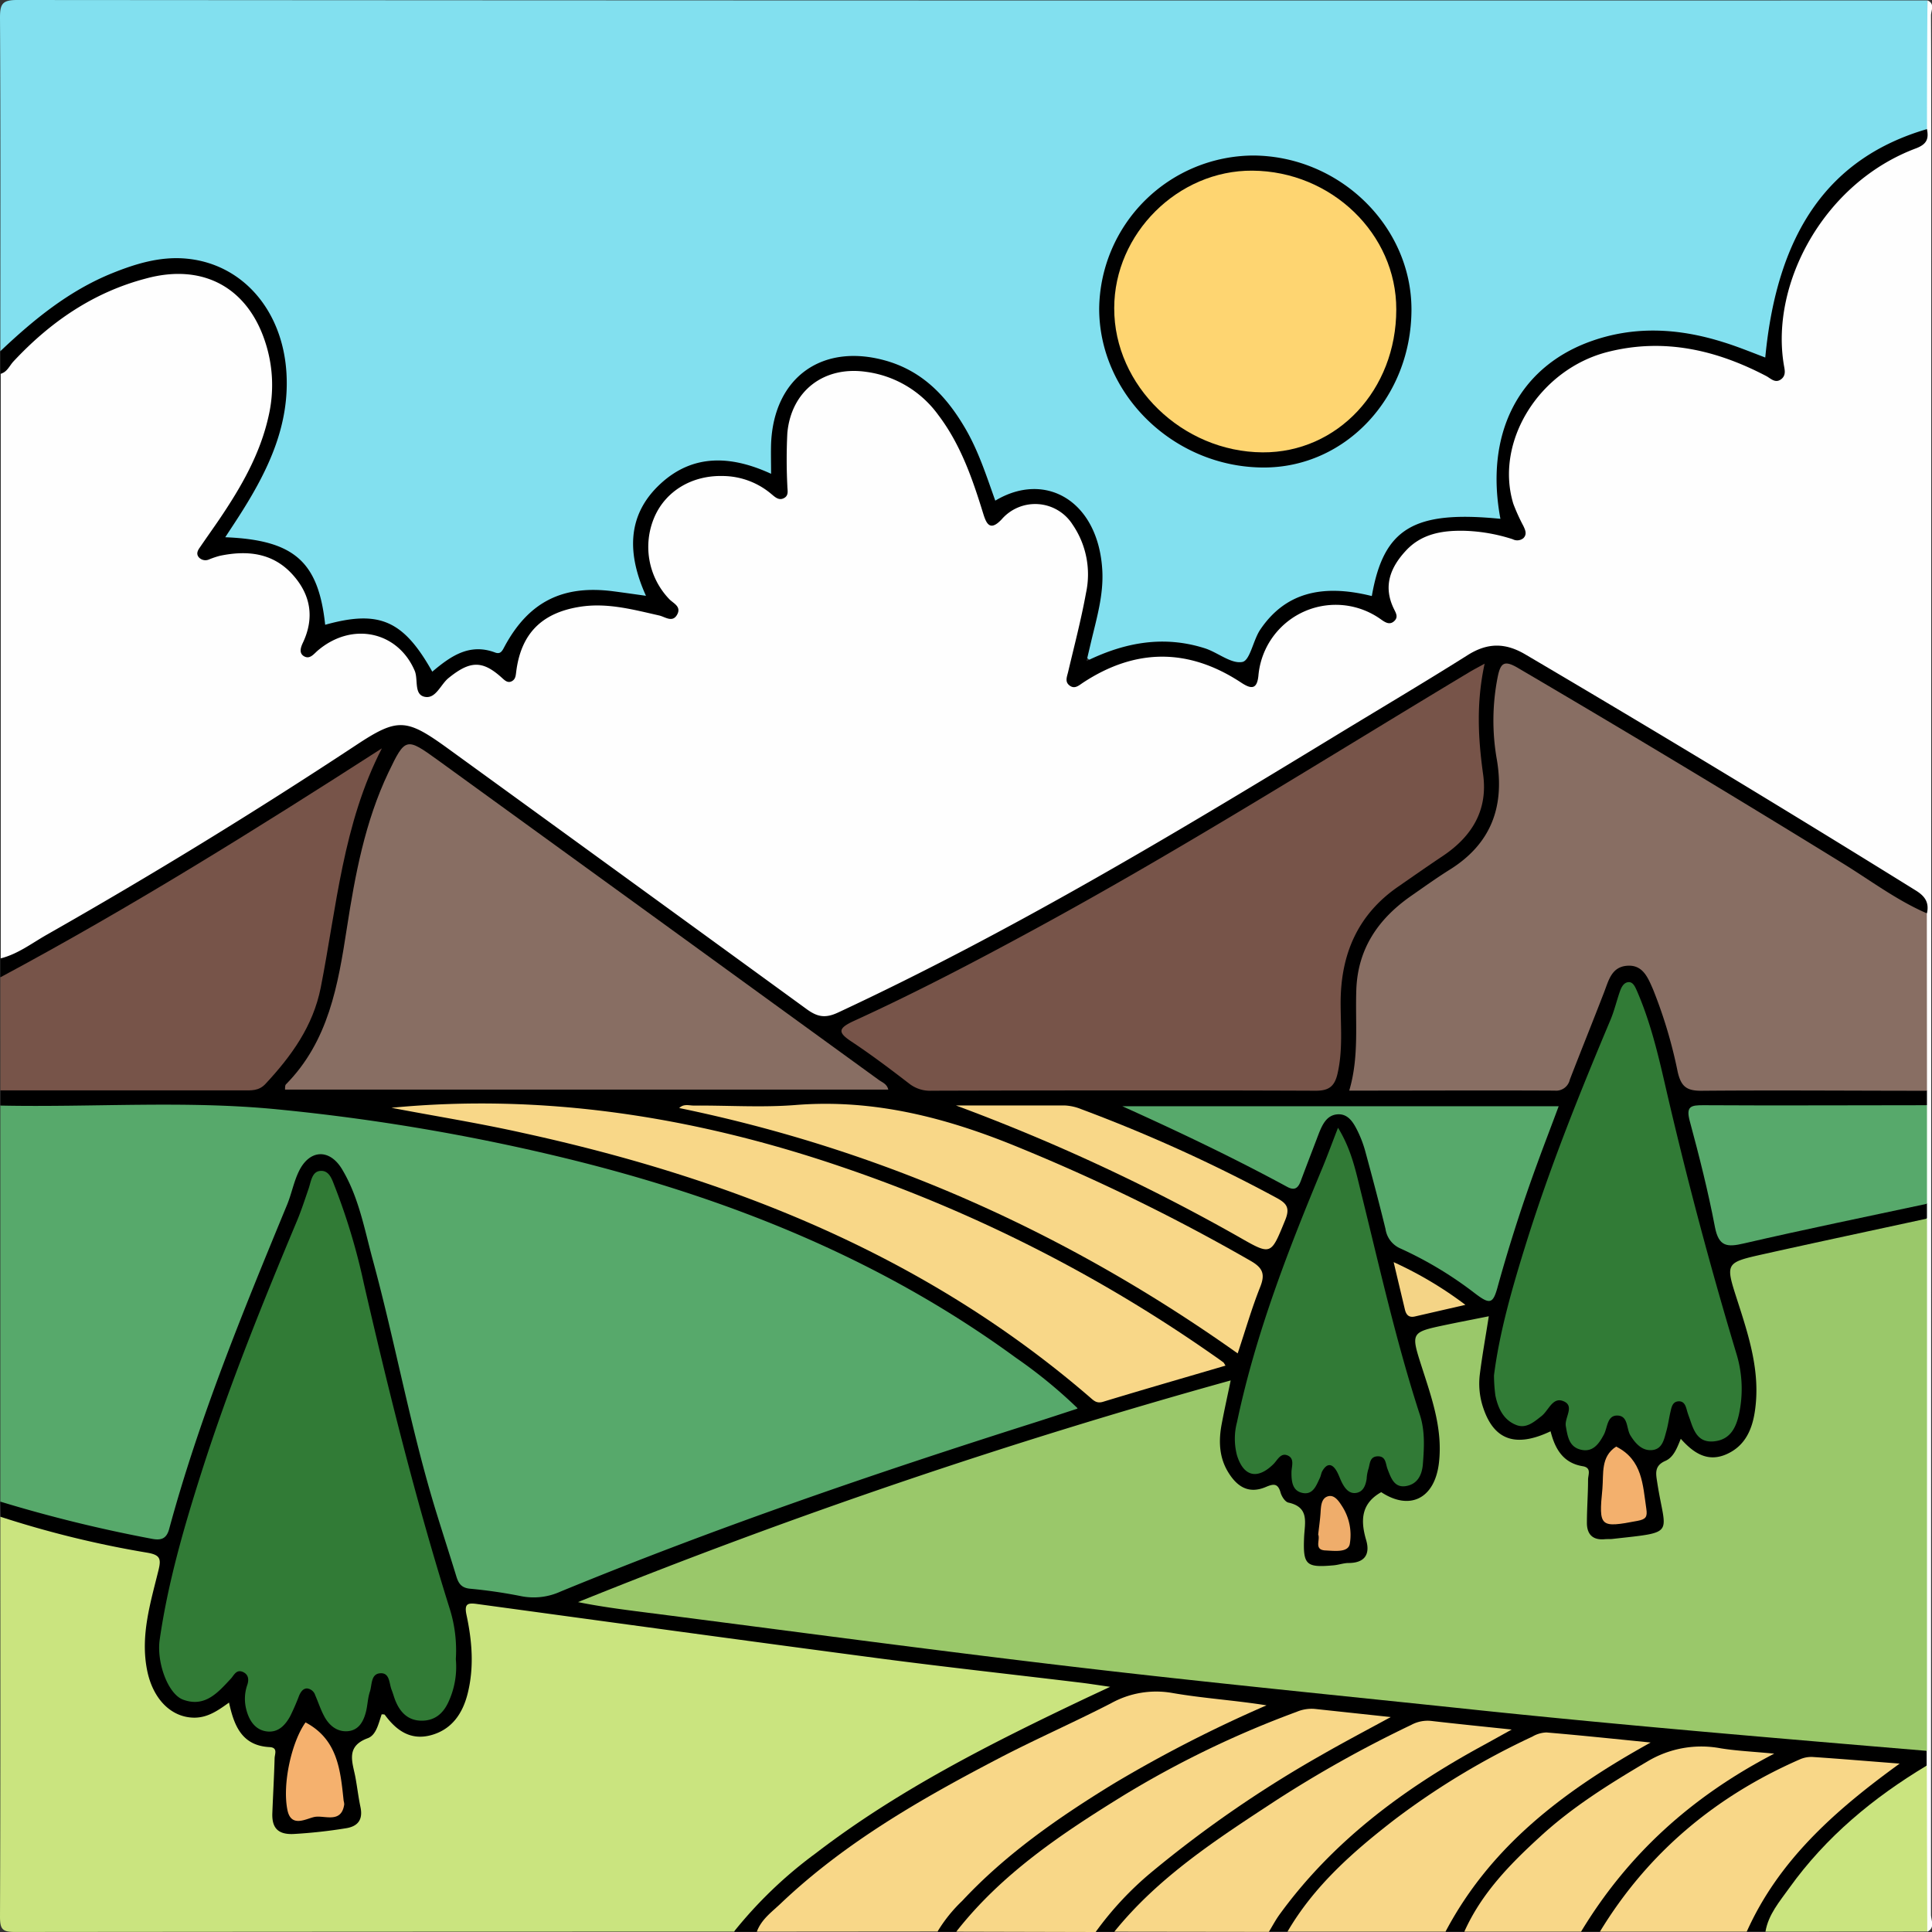 <svg xmlns="http://www.w3.org/2000/svg" viewBox="0 0 384 384"><rect x="0" y="0" width="384" height="384" fill="#333333" stroke="none"/><defs><style>.cls-1{fill:#82e0ef;}.cls-2{fill:#fefefe;}.cls-3{fill:#57a96b;}.cls-4{fill:#cae47f;}.cls-5{fill:#775449;}.cls-6{fill:#f8d788;}.cls-7{fill:#010101;}.cls-8{fill:#9ac86a;}.cls-9{fill:#886e63;}.cls-10{fill:#317b36;}.cls-11{fill:#317a36;}.cls-12{fill:#f5b16e;}.cls-13{fill:#f3b06d;}.cls-14{fill:#f4d486;}.cls-15{fill:#efad6b;}.cls-16{fill:#fed571;}</style></defs><g id="Livello_2" data-name="Livello 2"><g id="Livello_1-2" data-name="Livello 1"><path class="cls-1" d="M.07,69.8C.07,47.7.13,25.61,0,3.51,0,.8.45,0,3.38,0Q193.22.14,383.06.08c.83,8.15.13,16.32.37,24.46-.06,1.95-1.69,2.29-3,2.85-17.62,7.4-26.66,21-28.46,39.73-.47,4.86-.92,5.21-5.52,3.28a48.48,48.48,0,0,0-23.1-3.25c-16,1.29-27.58,16.75-24.68,32.68.72,4,.47,4.25-3.68,4-1.87-.1-3.74-.08-5.61-.07-8.36,0-13.23,3.83-15.12,12.1-.63,2.75-1.9,3.32-4.47,2.94-10.21-1.53-15.83,1.41-20.48,10.83-1.27,2.57-2.67,3.34-5.25,2-7.67-3.92-15.54-4-23.57-1.13-1.34.47-2.91,1.62-4.2.46s-.54-3-.18-4.6c1.28-5.58,3-11.07,1.47-17-2.24-8.82-8.51-12.7-17.11-9.94-2.94.94-3.79-.42-4.56-2.68a53.34,53.34,0,0,0-8.56-16.53c-4.46-5.54-10.41-8.16-17.25-8.52C161.44,71.32,155,77.86,154.42,87c-.15,2.44,1,5.52-1,7.17s-4.38-.73-6.62-1.21c-11.81-2.5-21.9,7.34-19.47,19.14a23,23,0,0,0,.63,2.54c1.49,4.71,1.42,4.84-3.65,4.18-3.59-.47-7.12-.91-10.73.07-5.29,1.43-9.75,3.85-12,9.16-.8,1.87-2.06,2.82-4.09,2.38a10.33,10.33,0,0,0-8.77,2.18c-2.14,1.62-3.71,1.4-5.11-1.08-3.59-6.32-9.06-8.73-16.12-7-2.77.68-3.71-.18-4.18-2.93-1.5-8.88-5.92-12.8-14.78-13.53-4.65-.38-4.91-1-2.36-5.14,4-6.62,8-13.25,9.35-21.09a29.56,29.56,0,0,0-2.68-18.59c-4.6-9.16-14.41-12.89-25.2-9.7A59,59,0,0,0,4.34,67.28C3.12,68.41,2.21,70.18.07,69.8Z"/><path class="cls-2" d="M383,25.66q0-12.78.1-25.58c1.55.67.7,2,.7,3,.07,15.74.05,31.49.05,47.23q0,165.12-.05,330.24c0,1.1.87,2.55-.7,3.38a5.83,5.83,0,0,1-1.17-4.22c0-9.48-.17-19,.09-28.44a31.92,31.92,0,0,1,0-3.66c-.26-23.23-.08-46.46-.1-69.69,0-11.73-.18-23.47.1-35.21,0-1.2-.08-2.4,0-3.6-.12-6.37-.15-12.73,0-19.09-.05-1.18-.05-2.36,0-3.53-.16-11.21-.12-22.41,0-33.6.49-2.67-.56-4.38-2.9-5.84-24.61-15.41-49.6-30.21-74.49-45.16-5.32-3.2-9.67-2.65-14.83.53-27.38,16.86-54.71,33.82-82.92,49.27-13,7.13-26.11,14.05-39.59,20.27-2.86,1.32-5,1.17-7.56-.68q-35.58-26.1-71.41-51.87c-.2-.14-.4-.3-.6-.45-6.78-4.92-9.11-5-16.12-.29-21.75,14.6-44.22,28-67,40.9-1.33.75-2.66,2.07-4.44.93V74.3c8.63-11.93,20.2-19.24,34.78-21,8-1,15.55,5.12,18.52,13.64,2.88,8.25,1.74,16.23-1.8,24a90.83,90.83,0,0,1-8,13.92c-.91,1.32-2.06,2.52-2.52,4.76,5.88-.64,11.87-1.65,16.6,2.72s5.86,9.68,3.71,15.68c1.43.62,2-.46,2.77-.91,7.56-4.49,15.71-1.86,19.22,6.25,1.58,3.66,1.58,3.66,4.44,1.29,5.12-4.24,7.16-4.45,13.42-1.15.71-5.48,3.42-9.59,8.32-12a19.52,19.52,0,0,1,12.3-2c3.54.59,7,1.52,10.74,1.86.38-1.66-.92-2.34-1.54-3.27-4.28-6.36-4.07-13.72.61-19.07,4.86-5.56,12.15-6.9,19-3.5.68.33,1.33.7,2,1.08,1.86,1.09,2.78.56,2.8-1.61,0-1.87,0-3.75,0-5.62-.12-6.13,1.54-11.47,7.2-14.63,6.06-3.37,12.14-2.32,17.78,1s9.25,8.64,11.89,14.56a88.54,88.54,0,0,1,3.57,9.86c.7,2.23,1.62,2.63,3.76,1.28,6.17-3.88,12.67-1.78,15.73,4.87A19.3,19.3,0,0,1,217,117.63a126.44,126.44,0,0,1-3.19,13.86c-.26.94-.74,2.15,0,2.86s1.82-.19,2.65-.65c9.58-5.28,19.2-5.68,28.81-.13,2,1.18,3.65,1.87,4.32-1.29,2.32-11,14.85-16.87,24.59-10.51a1.47,1.47,0,0,0,1.68-.07c-.5-2.41-1.1-5-.33-7.56a13.37,13.37,0,0,1,12-9.26c3.85-.2,7.72-.36,11.52.71,1.81.51,2.94.39,2.14-2.11C295.23,84.89,307.45,68.3,326.93,68A48.93,48.93,0,0,1,350,73.11c2.83,1.41,3.6.94,3.32-1.84-1.71-17.48,9.8-35,23.78-41.21C379.4,29.05,381.74,28.09,383,25.66Z"/><path class="cls-3" d="M.07,298.46V219.74c1.23-1.13,2.76-1,4.25-1,14.83,0,29.68-.51,44.48.15,13.67.6,27.23,2.95,40.71,5.42C113,228.59,135.94,234.7,158,244a214.85,214.85,0,0,1,52.52,31.25c1.53,1.25,4.2,2.26,3.58,4.75-.53,2.14-3.14,2.2-5,2.77-14.38,4.54-28.73,9.15-43,14.14-17.87,6.26-35.75,12.55-53.19,20-7.16,3-14,.61-20.86-.64-1.77-.32-2.13-2.27-2.65-3.81a425.15,425.15,0,0,1-12.17-44.8C75.14,258,72.6,248.46,69.8,239a20.51,20.51,0,0,0-2.58-5.79c-2.3-3.39-5.44-3.15-7.07.66-1.22,2.86-2.08,5.86-3.27,8.76-8,19.52-16.05,39-21.72,59.4-1.28,4.61-2.4,5.23-7,4.38a242.7,242.7,0,0,1-24.37-5.72C2.37,300.27.84,300,.07,298.46Z"/><path d="M.07,298.46a282.94,282.94,0,0,0,30.07,7.38c1.92.38,3,0,3.52-2.08,6-22.08,14.68-43.18,23.39-64.28.9-2.18,1.33-4.57,2.36-6.68,2.11-4.35,6.09-4.55,8.58-.4,3.32,5.53,4.44,11.89,6.1,18,4.55,16.71,7.56,33.82,12.69,50.39,1.29,4.17,2.63,8.32,3.91,12.49.43,1.42,1,2.33,2.75,2.49a98,98,0,0,1,10.34,1.52,12.83,12.83,0,0,0,7.62-.95c30.88-12.7,62.42-23.5,94.22-33.59,2.7-.86,5.4-1.75,8.61-2.8a97,97,0,0,0-12.32-10.09c-26.88-19.65-57.12-31.72-89.21-39.58A410.71,410.71,0,0,0,55,220.48c-18.27-1.78-36.6-.36-54.9-.74v-3c1.47-1.31,3.29-1,5-1,13.7,0,27.4-.12,41.1.05,3.75,0,6.27-1.43,8.66-4.14,5.7-6.47,8.05-14.21,9.3-22.49a194.48,194.48,0,0,1,5.41-26.39,52.58,52.58,0,0,1,4.72-12c-9.31,5.86-18,11.6-26.83,17.08Q26.31,180.94,4.58,193c-1.36.76-2.72,1.86-4.51,1.22V190.5c3.43-.84,6.21-3,9.2-4.7Q40.61,168,70.67,148.17c8.27-5.48,10-5.42,18,.34q35.85,26,71.64,52.05c2.16,1.58,3.72,1.87,6.26.69,34-15.85,66.09-35.06,98.06-54.52,9-5.49,18.13-10.88,27.08-16.52,3.93-2.48,7.46-2.5,11.46-.14q39.08,23,77.59,46.91c1.88,1.16,2.68,2.4,2.25,4.5-1.8,1.15-3.09-.2-4.38-1-24.18-15.22-48.69-29.87-73.26-44.43-6.35-3.76-7.08-3.35-7.3,4a112.67,112.67,0,0,0,.75,14.58c.82,8.09-2.81,14-9.26,18.37-2.68,1.83-5.26,3.81-8,5.58-7.5,4.92-11.1,11.87-11.19,20.8-.05,4.74.41,9.5-.46,14.21-.33,1.84.78,2.13,2.18,2.14,2.62,0,5.24,0,7.86,0,8.85,0,17.7-.05,26.55,0,2.75,0,4.41-1,5.37-3.63,1.89-5.16,4.34-10.1,6.06-15.33.88-2.69,2.08-5.3,5.37-5.5,3.5-.21,5,2.48,6.15,5.15,2,4.58,3.2,9.46,4.52,14.27,1.37,5,1.33,5,6.63,5,12.47,0,24.93,0,37.4,0,1.7,0,3.53-.35,5,1.07,0,1,0,1.92,0,2.88-1.54,1.49-3.49,1.13-5.32,1.13-12.2,0-24.4,0-36.6,0-4.11,0-4.44.39-3.52,4.3,1.36,5.71,2.52,11.46,4.06,17.12,1.15,4.19,1.58,4.46,5.72,3.51,10.19-2.35,20.42-4.55,30.66-6.67,1.64-.35,3.38-1.14,5,.16v2.92c-1.12,1.37-2.75,1.6-4.33,2-9.74,2.16-19.49,4.21-29.21,6.44-5.14,1.17-5.3,1.35-3.54,6.53a74.47,74.47,0,0,1,4.18,17.81,21.05,21.05,0,0,1-1.27,9.2c-2.18,5.77-7,7.62-12.61,5-2.48-1.15-5.82,1.9-5.61,5.28.13,2.11.51,4.22.8,6.32.41,2.87-.95,4.59-3.64,5.18a42.72,42.72,0,0,1-7,1c-4.46.22-6.18-1.29-6.65-5.69-.3-2.91-3.91-11.12-5.66-13.45-.92-1.22-1.79-1.33-3.19-1-5.54,1.21-9.43-1-11.34-6.34-1.26-3.52-1-7.13-.46-10.74.24-1.48.57-2.94.87-4.41s0-2.25-1.67-1.94c-2.82.51-5.61,1.17-8.38,1.9-2,.52-1.91,2-1.47,3.61.9,3.25,2,6.42,2.95,9.67A36.37,36.37,0,0,1,286.84,290c-.34,6.94-3.89,9.84-10.69,8.79-2.57-.4-4.08.84-4.15,3.4a7,7,0,0,0,.11,1.11c.32,2.56,1.53,5.54-1.18,7.26a12.31,12.31,0,0,1-9.76,1.25,4.3,4.3,0,0,1-3.19-5.26c.71-3.9-.92-6.33-3.83-8.48a4.93,4.93,0,0,0-3.3-1.3c-4.65.11-7.11-1.69-8.67-6-1.38-3.85-.55-7.63.21-11.45.62-3.14.43-3.32-2.67-2.44q-43,12.15-85.09,27.27c-12.3,4.45-24.51,9.17-37,13.89,12.25,1.61,24.32,3.3,36.41,4.87q51.13,6.65,102.42,12.1,37.88,4,75.81,7.51c15.62,1.42,31.26,2.55,46.86,4.21,1.34.14,2.77.13,3.81,1.26,0,1,0,1.94,0,2.91a15,15,0,0,1-4.13,3.69c-10.68,7.26-20,15.79-26.32,27.3a9.39,9.39,0,0,1-1.62,2h-3.74c-.65-1.8.52-3.14,1.25-4.51,5.33-10,13.25-17.69,22-24.64,1.44-1.14,3.1-2,4.42-3.64a51.36,51.36,0,0,1-7.58-.61,25.54,25.54,0,0,0-17.12,3.75C338.51,361.2,328.5,369.8,320.82,381a8.81,8.81,0,0,1-2.84,2.92h-3.74c1.06-5.1,4.75-8.58,7.79-12.4,7-8.8,15.69-15.58,25.39-21.16A2.91,2.91,0,0,0,349,349c-3.53-.07-6.92-.51-10.32-.86-6.32-.65-11.2,3-16.14,6-11.83,7.16-22.29,15.91-29.64,27.91a12.87,12.87,0,0,1-1.81,1.88h-3.74c-.64-2.12.81-3.56,1.79-5.06,9.1-14,21.62-24.12,36.21-32-5.56-.49-11.11-.9-16.63-1.55a6.51,6.51,0,0,0-3.6.74c-14.88,6.95-28.47,15.8-40.14,27.46-3.26,3.25-5.48,7.4-9,10.37h-3.74c-.56-2.62,1.4-4.13,2.73-5.81,11.42-14.43,25.77-25.17,42.67-33.71-2.64-.08-4.65-.82-6.77-.77a47.39,47.39,0,0,1-6.3-.67,9,9,0,0,0-5,1.3A260.57,260.57,0,0,0,232.56,374c-3.9,3.08-6.65,7.45-11.07,9.95h-3.74c0-2.95,2.25-4.6,4-6.41,10-10.28,21.93-18,33.92-25.63a197.36,197.36,0,0,1,18-10c-3.25-.7-7-.46-10.7-1.16s-6.85,1.13-10,2.41a189.11,189.11,0,0,0-49.83,29.08c-3.35,2.75-6.88,5.38-9.45,9a11,11,0,0,1-3.53,2.71h-3.74c-.31-2.47,1.52-3.82,2.9-5.32,11.17-12.21,24.71-21.25,39.09-29.12a193.58,193.58,0,0,1,21.23-10.22c-6.26-.41-12.85-1.29-19.44-2.07a10.06,10.06,0,0,0-5.46.76c-22.08,9.89-43.77,20.5-62.79,35.79-4,3.19-7.75,6.64-11.43,10.18h-4.49c-.37-2.13,1.37-3.07,2.49-4.3,8.84-9.68,19.32-17.26,30.55-23.87a334.93,334.93,0,0,1,38.43-19.91c-7.66-.92-14.72-1.72-21.76-2.59-24.48-3-49-6.1-73.39-9.45-8.27-1.13-16.52-2.37-24.8-3.42-3.77-.47-3.81-.43-3.21,3.45a55.89,55.89,0,0,1,.26,10.1,8.2,8.2,0,0,1-.13,1.11c-1.76,10.27-9.54,13.61-17.91,7.69-.76.52-.79,1.65-1.5,2.09-4.51,2.83-4,6.87-2.84,11.15a23.88,23.88,0,0,1,.49,2.95c.42,2.83-.77,4.63-3.5,5.29a36,36,0,0,1-10.74,1.21c-3.45-.23-5-1.57-5.33-5a29.47,29.47,0,0,1,.3-8.59c.33-1.77.09-3.21-1.92-3.86a8.74,8.74,0,0,1-5.69-5.56c-.56-1.51-1.22-1.69-2.79-1.15-6.75,2.34-10.92.35-13.76-6.21-1.93-4.45-1.66-9-.83-13.61a73.46,73.46,0,0,1,1.74-8.05c.76-2.56-.16-3.7-2.71-4.07-7.66-1.13-15.07-3.42-22.58-5.22-1.79-.44-3.73-.71-4.74-2.62Z"/><path class="cls-4" d="M.07,301.46a201.26,201.26,0,0,0,29.32,7.17c2.37.43,2.67,1.16,2.14,3.34-1.59,6.52-3.65,13-2.31,19.9,1.12,5.8,4.79,9.5,9.39,9.53,2.69,0,4.7-1.41,6.91-3,1,4.6,2.56,8.57,8.06,8.85,1.73.09,1,1.43,1,2.26-.1,3.61-.31,7.23-.45,10.84-.12,2.93,1.09,4.32,4.24,4.17a100,100,0,0,0,10.39-1.14c2.43-.38,3.41-1.76,2.88-4.24-.41-1.95-.64-3.94-1-5.9-.57-3-2-6.12,2.46-7.76,1.69-.62,2.14-2.95,2.76-4.74.21,0,.53,0,.61.07,2.3,3.15,5.15,5.18,9.23,4.06s6.25-4.26,7.25-8.26c1.31-5.22.88-10.44-.22-15.59-.5-2.31.25-2.47,2.13-2.21,26.64,3.63,53.27,7.29,79.93,10.81,13.33,1.75,26.7,3.21,40,4.82,1.6.19,3.2.45,5.86.83l-4.62,2.16c-18.79,8.93-37.38,18.23-54,31a85.81,85.81,0,0,0-16.14,15.49q-71.44,0-142.87.07C.5,384,0,383.5,0,380.93.12,354.44.07,328,.07,301.46Z"/><path class="cls-5" d="M.07,194.25c26-13.93,51-29.54,75.83-45.51-7.73,15-9,31.52-12.15,47.55-1.53,7.69-5.84,13.62-11,19.16-1.33,1.42-2.86,1.27-4.45,1.27l-48.22,0Z"/><path d="M383,25.66c.37,1.93,0,3-2.22,3.84-18.24,6.84-28.93,26.83-26.23,43,.15.93.49,2-.44,2.8-1.2,1-2.13-.05-3-.53-9.91-5.2-20.29-7.62-31.37-4.87C306,73.28,297,87.8,300.79,100.15a37.67,37.67,0,0,0,2,4.4c.37.8.76,1.63,0,2.41a1.94,1.94,0,0,1-2.12.22,34.32,34.32,0,0,0-9.53-1.68c-4.34-.1-8.52.53-11.67,3.91s-4.61,7.11-2.43,11.59c.39.82.91,1.6.14,2.38-.92.93-1.82.35-2.66-.24a15.42,15.42,0,0,0-24.4,11.15c-.28,2.8-1.46,2.68-3.42,1.39-10.46-6.9-21-6.86-31.43,0-.84.55-1.64,1.34-2.66.59s-.54-1.74-.31-2.73c1.23-5.21,2.59-10.4,3.55-15.67a17.51,17.51,0,0,0-2.66-13.6,8.81,8.81,0,0,0-14.09-1.06c-2.34,2.5-3.06.87-3.69-1.17-2.14-6.93-4.49-13.74-8.95-19.6A21.14,21.14,0,0,0,172.1,73.9c-8.31-1.18-14.84,3.76-15.61,12.18a104.5,104.5,0,0,0,0,10.47c0,.85.33,1.84-.56,2.39-1.07.66-1.86-.12-2.63-.76a15.1,15.1,0,0,0-9.61-3.57c-6.18-.16-11.35,3-13.59,8.1A15,15,0,0,0,133,119.06c.8.85,2.41,1.44,1.64,3-.92,1.82-2.43.54-3.63.27-5.22-1.18-10.39-2.6-15.85-1.71-7.52,1.22-11.61,5.34-12.56,12.9-.1.78-.13,1.5-.9,1.89s-1.35-.15-1.91-.66c-3.89-3.54-6.34-3.46-10.62,0-1.61,1.29-2.53,4.19-4.74,3.75s-1.27-3.41-2-5.17c-3.34-7.82-12.4-9.83-19.22-4.07-.86.72-1.62,1.88-2.83,1.15-1-.63-.6-1.77-.16-2.7,2.35-5,1.49-9.58-2.07-13.51-3.91-4.33-9-4.87-14.45-3.73a17.58,17.58,0,0,0-2.12.71,1.77,1.77,0,0,1-2.06-.41c-.6-.71-.19-1.42.23-2,1.26-1.85,2.57-3.68,3.83-5.53,4.35-6.43,8.2-13.07,9.86-20.79a27.36,27.36,0,0,0-.48-13.69c-3.38-11.47-12.45-16.56-24-13.39C18.51,58.12,10,64,2.7,71.81,1.88,72.68,1.41,74,.07,74.3V69.8c6.62-6.27,13.61-12,22.18-15.48,4.65-1.88,9.43-3.34,14.5-2.94,11.3.9,19.4,10.16,20.18,22.69.64,10.25-3.46,19-8.66,27.31-1.1,1.77-2.27,3.51-3.5,5.4,13.71.55,18.52,4.84,19.86,17.4,10.75-3,15.55-.9,21.29,9.32,3.62-3.05,7.37-5.73,12.48-3.81,1.09.41,1.42-.31,1.88-1.18,4.78-8.87,11.5-12.27,21.51-11,2.09.27,4.17.57,6.6.91-3.67-8.13-3.95-15.94,2.87-22.25,6.41-5.93,13.94-5.71,22-2,0-2.2-.06-4.11,0-6C153.8,74.88,163.6,68,176.38,71.78c7.17,2.15,11.8,7.1,15.44,13.31,2.66,4.53,4.24,9.51,6,14.42,10-6,20.49.09,21.27,13.83.28,4.94-1.15,9.63-2.26,14.36l-.87,3.69c7.85-3.84,15.53-5.07,23.5-2.54,2.58.82,5.24,3.15,7.47,2.72,1.53-.29,2.14-4.33,3.55-6.42,4.82-7.14,12-9.22,22.18-6.68C275,105,281,101.41,298.22,103.12,295.1,86.46,301.65,73.27,315.75,68c8.88-3.31,17.84-2.8,26.74,0,2.83.87,5.57,2,8.37,3.06C353.24,46,363.64,31.31,383,25.66Z"/><path class="cls-6" d="M150.43,383.93c.94-2.54,3.11-4,4.95-5.79,12.69-12,27.7-20.6,43.05-28.61,7.37-3.85,15-7.18,22.41-11a18.46,18.46,0,0,1,12.1-2.05c6.19,1.08,12.5,1.46,18.79,2.47a264.38,264.38,0,0,0-30.49,15.63c-10.85,6.66-21.27,13.88-30,23.24a29.26,29.26,0,0,0-4.89,6.08Z"/><path class="cls-6" d="M190.07,383.93c9-11.5,20.9-19.45,33.12-27a196.94,196.94,0,0,1,34.53-16.69,7.64,7.64,0,0,1,3.6-.58l15.1,1.62c-5,2.72-9.33,5-13.6,7.45A232.53,232.53,0,0,0,229,372a64.65,64.65,0,0,0-11.23,12Z"/><path class="cls-6" d="M255.9,383.93c5.31-9.11,13.06-15.91,21.24-22.24a151.07,151.07,0,0,1,27.44-16.53,5.86,5.86,0,0,1,2.79-.82c6.56.55,13.1,1.24,20.71,2-17.22,9.53-31.79,20.58-40.77,37.59Z"/><path class="cls-6" d="M221.49,383.93c8.83-10.94,20.47-18.44,32-26a239.49,239.49,0,0,1,27-15.09,6.83,6.83,0,0,1,3.91-.8c5,.58,10.06,1.09,16.06,1.72-2.5,1.39-4.27,2.38-6.05,3.35-15.55,8.5-29.53,18.89-40.08,33.4-.79,1.09-1.43,2.3-2.13,3.46Z"/><path class="cls-6" d="M318,383.93c9.55-15.71,23-26.92,39.73-34.24a5.64,5.64,0,0,1,2.52-.48c5.43.36,10.85.82,17.32,1.32-12.93,9.36-24.06,19.26-30.39,33.4Z"/><path class="cls-6" d="M291.05,383.93c3.38-7.56,9-13.34,15-18.82,6.44-5.95,13.83-10.54,21.37-15A20.82,20.82,0,0,1,342,347.49c3.16.51,6.37.65,10.64,1.06-16.65,8.64-29.21,20.21-38.39,35.38Z"/><path class="cls-4" d="M350.9,383.93c.58-3.44,2.83-6,4.74-8.69,7.28-10.15,16.69-17.95,27.33-24.33l.09,33Z"/><path class="cls-7" d="M218.47,61.29a30.8,30.8,0,0,1,30.61-30.38c17.16.09,31.44,14,31.46,30.57,0,17.47-13.05,31.46-29.37,31.44C233.39,92.91,218.45,78.45,218.47,61.29Z"/><path class="cls-8" d="M383,348c-29.79-2.51-59.58-5-89.31-8.11-26.74-2.83-53.52-5.44-80.23-8.59-28.56-3.36-57.06-7.22-85.58-10.87-4.32-.55-8.64-1.12-13-2a1214.29,1214.29,0,0,1,129.73-44.06c-.66,3.17-1.27,5.91-1.79,8.67-.62,3.27-.53,6.52,1.22,9.45s4.06,4.51,7.48,3.09c1.49-.63,2.45-.9,3,1.07.21.77.9,1.85,1.55,2,4.25.93,3.26,4,3.13,6.89-.24,5.54.4,6.07,5.88,5.58,1-.09,2-.46,2.94-.46,3.2,0,4.36-1.7,3.51-4.57-1.15-3.91-1-7.26,3-9.51,5.67,3.73,10.63,1.31,11.47-5.82.78-6.68-1.4-12.82-3.39-19-2.23-6.95-2.25-6.95,4.77-8.43,2.77-.58,5.54-1.11,8.53-1.71-.65,4.15-1.33,7.9-1.8,11.68a15,15,0,0,0,.74,6.65c2.15,6.3,6.45,7.81,13.34,4.53.87,3.46,2.47,6.3,6.38,6.94,1.81.3,1.08,1.67,1.07,2.66,0,2.86-.23,5.73-.23,8.6,0,2.27,1.15,3.47,3.53,3.25.5-.05,1,0,1.5-.05,12.9-1.45,10.58-.63,8.95-11.22-.27-1.75-.63-3.31,1.6-4.29,1.64-.71,2.32-2.52,3.08-4.4,2.5,2.81,5.32,4.74,9.1,3.06s5.19-5.08,5.69-9c1-7.56-1.3-14.57-3.56-21.59-2.39-7.41-2.43-7.47,5.25-9.18,10.81-2.41,21.64-4.71,32.46-7.06Z"/><path class="cls-9" d="M383,216.8c-15,0-29.91-.13-44.86,0-2.92,0-4-.84-4.68-3.73a93.82,93.82,0,0,0-4.92-16.46c-1-2.27-2-4.89-5.12-4.66s-3.68,2.91-4.59,5.26c-2.24,5.81-4.58,11.58-6.82,17.39a2.79,2.79,0,0,1-3,2.17c-13.45-.07-26.9,0-40.84,0,2-6.75,1.17-13.45,1.41-20.09.3-8.18,4.41-14.09,10.89-18.61,2.56-1.78,5.09-3.6,7.73-5.25,8.18-5.13,10.89-12.5,9.31-21.85a44.45,44.45,0,0,1,.16-16.38c.56-2.79,1.27-3.46,4-1.85q32.37,19,64.37,38.72c5.6,3.43,10.86,7.44,16.93,10.07Z"/><path class="cls-3" d="M383,239.26c-12.13,2.6-24.29,5.08-36.38,7.88-3.33.78-5,.66-5.76-3.24-1.35-7.08-3.12-14.09-5-21.05-.81-3,.23-3.19,2.74-3.18,14.8.09,29.6,0,44.4,0Q383,229.48,383,239.26Z"/><path class="cls-5" d="M295.08,131.91c-1.7,7.87-1.28,14.93-.3,22s-2.18,12.28-7.9,16.15c-3,2-6,4.1-8.94,6.14-8.09,5.57-11.46,13.45-11.48,23.08,0,4.73.47,9.47-.63,14.18-.58,2.48-1.74,3.35-4.37,3.33-25.43-.1-50.86-.07-76.29,0a6.7,6.7,0,0,1-4.47-1.42c-3.75-2.89-7.54-5.75-11.48-8.36-2.64-1.75-2.72-2.57.3-4,12.25-5.59,24.17-11.82,36-18.25,29.46-16,57.82-33.93,86.55-51.18C292.8,133.14,293.56,132.75,295.08,131.91Z"/><path class="cls-9" d="M176.56,216.57H56.65c0-.35,0-.81.14-1,8.53-8.62,10.4-19.78,12.15-31.09,1.64-10.59,3.6-21.15,8.26-30.94,3.35-7,3.54-7,9.81-2.47q43.87,31.78,87.72,63.62C175.39,215.16,176.3,215.44,176.56,216.57Z"/><path class="cls-10" d="M90.6,329.77a16.59,16.59,0,0,1-1.55,8.69C88,340.64,86.36,342,83.82,342s-4.12-1.46-5.1-3.67c-.36-.79-.56-1.65-.88-2.45-.52-1.3-.33-3.48-2.32-3.3-1.83.16-1.56,2.3-2,3.64s-.45,2.69-.78,4c-.48,1.9-1.4,3.64-3.54,3.86s-3.79-1.1-4.78-3c-.7-1.31-1.16-2.75-1.76-4.12a1.92,1.92,0,0,0-1.63-1.37c-.81,0-1.27.72-1.58,1.43a44.1,44.1,0,0,1-1.78,4.1c-1,1.81-2.42,3.34-4.74,3s-3.48-2.31-4-4.43a8.38,8.38,0,0,1,.22-4.8c.34-1,.28-2.05-.84-2.56s-1.62.27-2.16,1a3.36,3.36,0,0,1-.24.29c-2.58,2.77-5.16,5.81-9.52,4.2-3-1.11-5.3-7.39-4.65-11.92,1.64-11.39,4.84-22.39,8.32-33.32,5.42-17,12.1-33.53,19-50,.86-2.07,1.55-4.21,2.28-6.33.48-1.4.65-3.38,2.3-3.52,1.93-.17,2.41,1.93,3,3.35a125.7,125.7,0,0,1,5.67,19c5,21.73,10.4,43.36,17.07,64.65A27.6,27.6,0,0,1,90.6,329.77Z"/><path class="cls-10" d="M296.94,273.38c1.1-8.7,3.7-17.68,6.49-26.59,4.7-15,10.56-29.59,16.66-44.07.77-1.83,1.22-3.79,1.88-5.67.29-.82.74-1.75,1.68-1.84s1.37,1,1.7,1.73c2.61,6,4.13,12.27,5.58,18.58q6.21,27,14.17,53.45a23.85,23.85,0,0,1,.52,12.19c-.61,2.7-1.79,5-4.94,5.32s-4-2-4.78-4.34c-.21-.59-.44-1.18-.6-1.78-.24-.87-.49-1.8-1.55-1.84-1.32,0-1.5,1.11-1.73,2.08-.31,1.33-.48,2.69-.86,4-.43,1.55-.78,3.4-2.75,3.61s-3.31-1.22-4.36-2.92c-.84-1.38-.38-4-2.73-3.94-1.92.08-1.81,2.43-2.54,3.79-1,1.89-2.22,3.55-4.56,3s-2.64-2.59-3-4.67c-.31-1.72,1.88-4.07-.54-5-2.1-.83-2.89,1.9-4.31,3s-3,2.55-5,1.76c-2.55-1-3.62-3.32-4.15-5.85A32.34,32.34,0,0,1,296.94,273.38Z"/><path class="cls-6" d="M243.58,271.43c-8.16,2.4-16.27,4.73-24.35,7.19-1.26.38-1.84-.24-2.58-.88-32.63-28.17-71.23-43.51-112.72-52.56-8.94-2-18-3.43-26.13-5,30-2.89,59.94,1.7,89.14,11.63A292.66,292.66,0,0,1,240.64,269c.82.57,1.64,1.13,2.44,1.73C243.25,270.81,243.34,271.06,243.58,271.43Z"/><path class="cls-11" d="M265.94,224.15c2.69,4.37,3.53,8.65,4.57,12.83,3.68,14.85,7,29.78,11.74,44.35,1,3.16.81,6.43.56,9.65-.16,2.07-1,4-3.36,4.39s-3-1.67-3.69-3.45c-.37-1-.28-2.43-1.83-2.47-1.82,0-1.6,1.63-2,2.68a8.33,8.33,0,0,0-.3,1.83c-.21,1.3-.69,2.56-2.09,2.77s-2.23-.9-2.82-2.05c-.4-.78-.65-1.63-1.1-2.37-.91-1.5-1.91-1.46-2.78.05-.25.42-.29.95-.51,1.4-.69,1.46-1.33,3.32-3.3,3-2.13-.34-2.35-2.23-2.34-4.1,0-1.17.69-2.74-.75-3.37s-2.06,1-2.9,1.78c-3.14,3.05-5.86,2.41-7.17-1.78a12.93,12.93,0,0,1,0-6.65c3.72-17.63,10.22-34.33,17.12-50.88C263.92,229.48,264.77,227.16,265.94,224.15Z"/><path class="cls-6" d="M246,269c-33.84-24-70.6-40.44-111-48.77.91-.9,2-.48,2.92-.49,6.73-.05,13.5.42,20.19-.11,15.72-1.26,30.31,2.6,44.63,8.53a385.81,385.81,0,0,1,45.89,22.48c2.42,1.4,2.85,2.67,1.82,5.22C248.8,260,247.56,264.32,246,269Z"/><path class="cls-3" d="M223.06,219.87H309.8c-1.48,4-2.9,7.65-4.25,11.37q-4.37,11.92-7.78,24.17c-1,3.79-1.55,4-4.71,1.58a75,75,0,0,0-14.68-8.83,5,5,0,0,1-3-3.89c-1.24-5.08-2.58-10.14-3.95-15.18a23,23,0,0,0-1.55-4.2c-.83-1.69-1.87-3.54-4-3.41s-3,1.94-3.73,3.75c-1.19,3.14-2.41,6.27-3.58,9.42-.51,1.37-1.14,2.11-2.74,1.24C245.13,230.09,234.18,224.88,223.06,219.87Z"/><path class="cls-6" d="M190,219.72c7.22,0,14.44,0,21.66,0a9.9,9.9,0,0,1,3.23.73A308.28,308.28,0,0,1,253.57,238c2.05,1.1,2.93,1.93,1.87,4.51-2.87,7-2.71,7.06-9.23,3.33A386.57,386.57,0,0,0,190,219.72Z"/><path class="cls-12" d="M60.73,342.34c6.41,3.41,6.93,9.51,7.57,15.56a3.26,3.26,0,0,1,.12.74c-.56,3.85-3.89,2.14-5.84,2.48-1.61.27-4.7,2.3-5.45-1.36C56.07,354.54,58,346.12,60.73,342.34Z"/><path class="cls-13" d="M321.22,287.52c5.24,2.62,5.29,7.61,6,12.36.25,1.64-.12,2.09-1.73,2.4-7.48,1.43-7.76,1.26-7-6.38C318.75,292.89,318.12,289.53,321.22,287.52Z"/><path class="cls-14" d="M277,250.86a75.43,75.43,0,0,1,14.26,8.49l-10,2.3c-1.26.3-1.8-.33-2.05-1.48C278.53,257.3,277.84,254.44,277,250.86Z"/><path class="cls-15" d="M262,305c.17-1.53.39-3,.48-4.49.08-1.29.18-2.76,1.5-3.12s2.23,1.15,2.78,2a10.52,10.52,0,0,1,1.52,7.48c-.34,1.8-3.16,1.36-4.92,1.29C261.11,308,262.46,306.05,262,305Z"/><path class="cls-16" d="M221.46,61.25c0-14.83,12.69-27.43,27.46-27.33,15.71.11,28.64,12.57,28.6,27.59,0,16-11.71,28.49-26.57,28.4C235,89.81,221.42,76.67,221.46,61.25Z"/></g></g></svg>